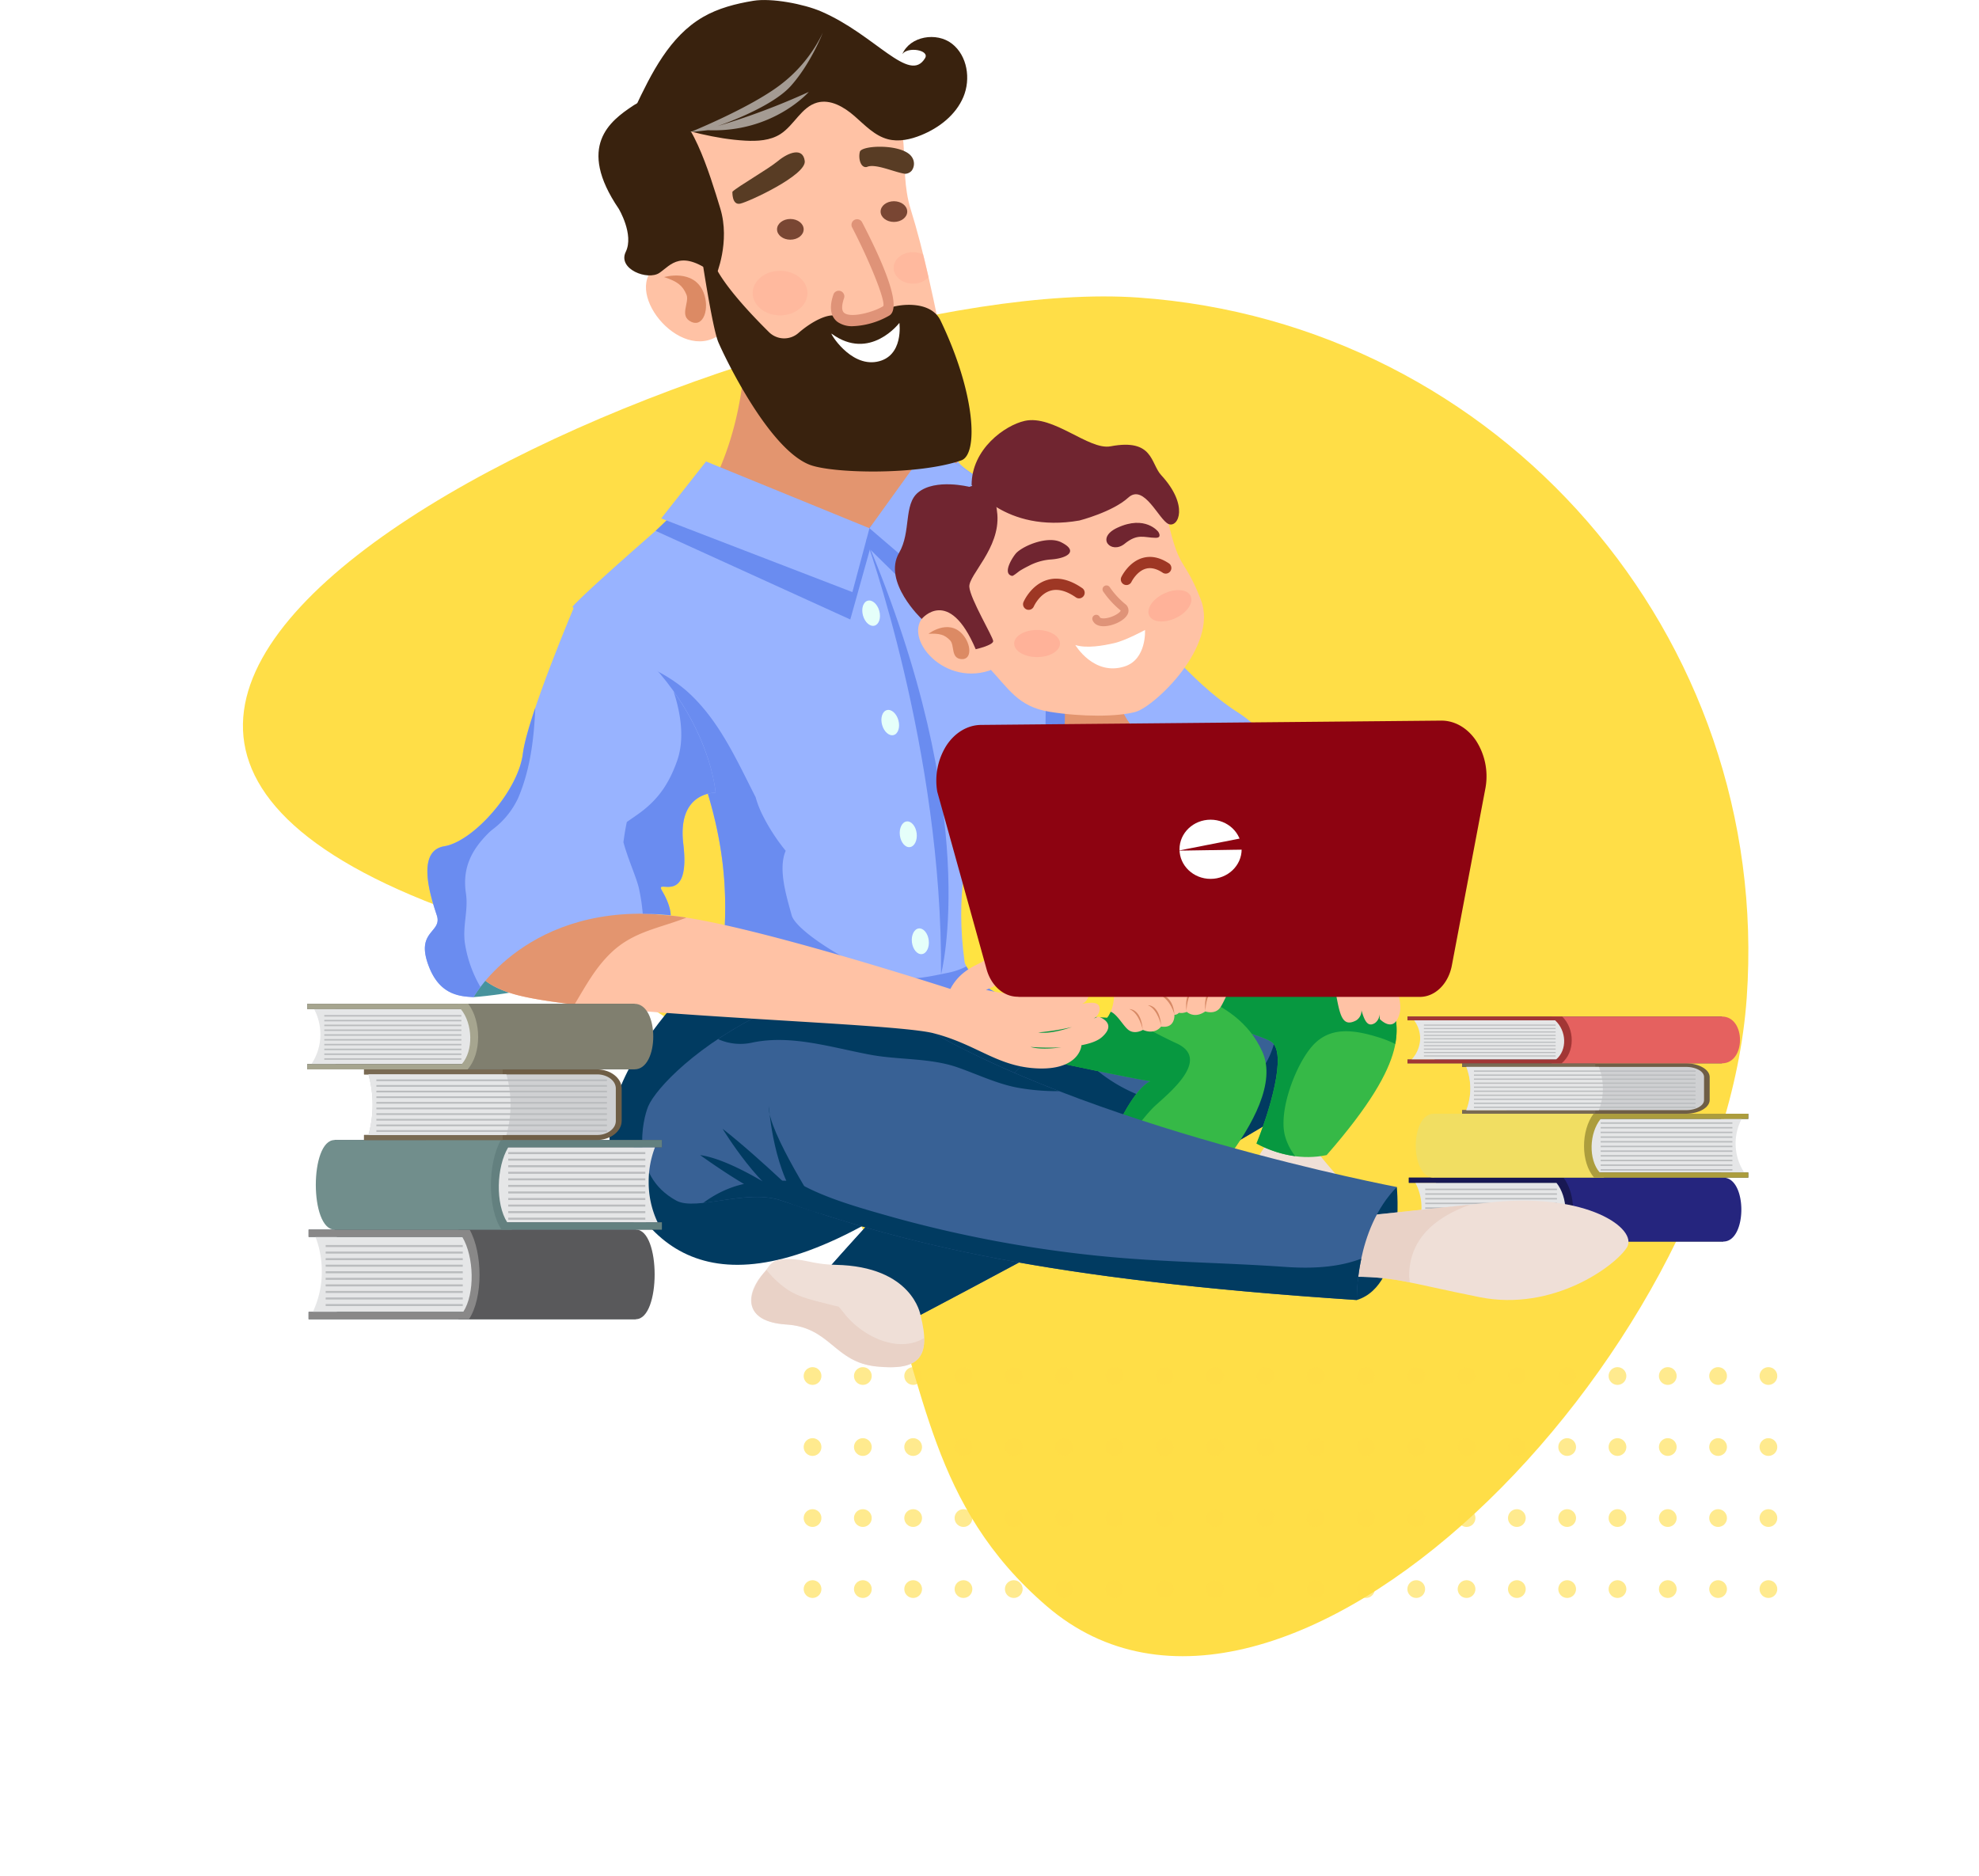 <svg xmlns="http://www.w3.org/2000/svg" xmlns:xlink="http://www.w3.org/1999/xlink" width="668.734" height="633.959" viewBox="0 0 668.734 633.959">
  <defs>
    <filter id="Path_27" x="0" y="17.306" width="668.734" height="616.653" filterUnits="userSpaceOnUse">
      <feOffset dx="15" dy="23" input="SourceAlpha"/>
      <feGaussianBlur stdDeviation="21" result="blur"/>
      <feFlood flood-opacity="0.102"/>
      <feComposite operator="in" in2="blur"/>
      <feComposite in="SourceGraphic"/>
    </filter>
  </defs>
  <g id="Group_4401" data-name="Group 4401" transform="translate(-1057.554 -4410)">
    <g transform="matrix(1, 0, 0, 1, 1057.55, 4410)" filter="url(#Path_27)">
      <path id="Path_27-2" data-name="Path 27" d="M221.095,0C343.2,0,504.526,137.418,442.19,221.095S284.081,235.31,221.095,442.19,0,343.2,0,221.095,98.988,0,221.095,0Z" transform="matrix(-0.07, 1, -1, -0.07, 590.73, 93.03)" fill="#ffd100" opacity="0.72"/>
    </g>
    <g id="Group_4364" data-name="Group 4364" transform="translate(21.125 1725)">
      <g id="Group_4363" data-name="Group 4363" transform="translate(1512.039 3028.524)">
        <path id="Path_4193" data-name="Path 4193" d="M434.1,493.751H540.371v21.6H434.1V513.6h9.172V495.5H434.1Z" transform="translate(-433.649 -439.311)" fill="#49535a" fill-rule="evenodd"/>
        <path id="Path_4194" data-name="Path 4194" d="M436.463,495.666h101.68v18.1H435.6a17.9,17.9,0,0,0,.858-18.1Z" transform="translate(-433.779 -439.476)" fill="#e5e6e7" fill-rule="evenodd"/>
        <path id="Path_4195" data-name="Path 4195" d="M487.295,493.751H544.95c8.127,0,8.127,21.6,0,21.6H487.295c4.047-2.2,5.5-7.9,4.61-13.4A12.687,12.687,0,0,0,487.295,493.751Z" transform="translate(-438.228 -439.311)" fill="#25257e" fill-rule="evenodd"/>
        <path id="Path_4196" data-name="Path 4196" d="M484.315,513.6H434.1v1.75h52.079c4.6-5.2,4.474-15.954.2-21.6H434.1v1.75h49.889C487.853,500.293,488.166,509.153,484.315,513.6Z" transform="translate(-433.649 -439.311)" fill="#181853" fill-rule="evenodd"/>
        <path id="Path_4197" data-name="Path 4197" d="M549.608,470.121H443.337v21.6H549.608v-1.75h-9.172v-18.1h9.172Z" transform="translate(-434.444 -437.277)" fill="#49535a" fill-rule="evenodd"/>
        <path id="Path_4198" data-name="Path 4198" d="M547.6,472.036H445.916v18.1H548.455a17.9,17.9,0,0,1-.858-18.1Z" transform="translate(-434.666 -437.442)" fill="#e5e6e7" fill-rule="evenodd"/>
        <path id="Path_4199" data-name="Path 4199" d="M500.418,470.121H442.763c-8.127,0-8.127,21.6,0,21.6h57.655C493.673,488.048,494.124,474.649,500.418,470.121Z" transform="translate(-433.87 -437.277)" fill="#f1de62" fill-rule="evenodd"/>
        <path id="Path_4200" data-name="Path 4200" d="M504.175,489.967H554.39v1.75H502.311c-4.6-5.2-4.474-15.954-.2-21.6H554.39v1.75H504.5C500.637,476.663,500.323,485.523,504.175,489.967Z" transform="translate(-439.226 -437.277)" fill="#ac9d3d" fill-rule="evenodd"/>
        <path id="Path_4201" data-name="Path 4201" d="M453.8,451.478h75.576c4.445,0,8.082,2.09,8.082,4.644v7.751c0,2.554-3.636,4.644-8.082,4.644H453.8V467.3h15.039V452.7H453.8Z" transform="translate(-435.345 -435.672)" fill="#6f5e46" fill-rule="evenodd"/>
        <path id="Path_4202" data-name="Path 4202" d="M453.8,451.478h45.008v17.038H453.8V467.3h15.039V452.7H453.8Z" transform="translate(-435.345 -435.672)" fill="#796a53" fill-rule="evenodd"/>
        <path id="Path_4203" data-name="Path 4203" d="M455.361,467.412h74.384c2.9,0,5.947-1.353,5.947-3.424v-7.751c0-2.072-3.048-3.424-5.947-3.424H455.361a20.375,20.375,0,0,1,0,14.6Z" transform="translate(-435.479 -435.787)" fill="#cfd0d2" fill-rule="evenodd"/>
        <path id="Path_4204" data-name="Path 4204" d="M500.15,467.412a20.375,20.375,0,0,0,0-14.6H455.361a20.375,20.375,0,0,1,0,14.6Z" transform="translate(-435.479 -435.787)" fill="#e5e6e7" fill-rule="evenodd"/>
        <g id="Group_4294" data-name="Group 4294" transform="translate(65.275 35.751)">
          <rect id="Rectangle_2193" data-name="Rectangle 2193" width="44.517" height="0.487" fill="#babcbe"/>
          <rect id="Rectangle_2194" data-name="Rectangle 2194" width="44.517" height="0.487" transform="translate(0 1.581)" fill="#babcbe"/>
          <rect id="Rectangle_2195" data-name="Rectangle 2195" width="44.517" height="0.487" transform="translate(0 3.163)" fill="#babcbe"/>
          <rect id="Rectangle_2196" data-name="Rectangle 2196" width="44.517" height="0.487" transform="translate(0 4.744)" fill="#babcbe"/>
          <rect id="Rectangle_2197" data-name="Rectangle 2197" width="44.517" height="0.487" transform="translate(0 6.325)" fill="#babcbe"/>
          <rect id="Rectangle_2198" data-name="Rectangle 2198" width="44.517" height="0.487" transform="translate(0 7.906)" fill="#babcbe"/>
          <rect id="Rectangle_2199" data-name="Rectangle 2199" width="44.517" height="0.487" transform="translate(0 9.487)" fill="#babcbe"/>
          <rect id="Rectangle_2200" data-name="Rectangle 2200" width="44.517" height="0.487" transform="translate(0 11.069)" fill="#babcbe"/>
          <rect id="Rectangle_2201" data-name="Rectangle 2201" width="44.517" height="0.487" transform="translate(0 12.65)" fill="#babcbe"/>
          <rect id="Rectangle_2202" data-name="Rectangle 2202" width="44.517" height="0.487" transform="translate(0 14.231)" fill="#babcbe"/>
        </g>
        <rect id="Rectangle_2203" data-name="Rectangle 2203" width="44.517" height="0.487" transform="translate(65.275 51.563)" fill="#babcbe"/>
        <g id="Group_4295" data-name="Group 4295" transform="translate(5.996 58.153)">
          <rect id="Rectangle_2204" data-name="Rectangle 2204" width="44.517" height="0.487" fill="#babcbe"/>
          <rect id="Rectangle_2205" data-name="Rectangle 2205" width="44.517" height="0.487" transform="translate(0 1.581)" fill="#babcbe"/>
          <rect id="Rectangle_2206" data-name="Rectangle 2206" width="44.517" height="0.487" transform="translate(0 3.163)" fill="#babcbe"/>
          <rect id="Rectangle_2207" data-name="Rectangle 2207" width="44.517" height="0.487" transform="translate(0 4.744)" fill="#babcbe"/>
          <rect id="Rectangle_2208" data-name="Rectangle 2208" width="44.517" height="0.487" transform="translate(0 6.325)" fill="#babcbe"/>
          <rect id="Rectangle_2209" data-name="Rectangle 2209" width="44.517" height="0.487" transform="translate(0 7.906)" fill="#babcbe"/>
          <rect id="Rectangle_2210" data-name="Rectangle 2210" width="44.517" height="0.487" transform="translate(0 9.487)" fill="#babcbe"/>
          <rect id="Rectangle_2211" data-name="Rectangle 2211" width="44.517" height="0.487" transform="translate(0 11.069)" fill="#babcbe"/>
          <rect id="Rectangle_2212" data-name="Rectangle 2212" width="44.517" height="0.487" transform="translate(0 12.65)" fill="#babcbe"/>
          <rect id="Rectangle_2213" data-name="Rectangle 2213" width="44.517" height="0.487" transform="translate(0 14.231)" fill="#babcbe"/>
        </g>
        <g id="Group_4296" data-name="Group 4296" transform="translate(22.462 18.229)">
          <rect id="Rectangle_2214" data-name="Rectangle 2214" width="74.873" height="0.418" fill="#babcbe"/>
          <rect id="Rectangle_2215" data-name="Rectangle 2215" width="74.873" height="0.418" transform="translate(0 1.359)" fill="#babcbe"/>
          <rect id="Rectangle_2216" data-name="Rectangle 2216" width="74.873" height="0.419" transform="translate(0 2.718)" fill="#babcbe"/>
          <rect id="Rectangle_2217" data-name="Rectangle 2217" width="74.873" height="0.419" transform="translate(0 4.077)" fill="#babcbe"/>
          <rect id="Rectangle_2218" data-name="Rectangle 2218" width="74.873" height="0.419" transform="translate(0 5.436)" fill="#babcbe"/>
          <rect id="Rectangle_2219" data-name="Rectangle 2219" width="74.873" height="0.419" transform="translate(0 6.795)" fill="#babcbe"/>
          <rect id="Rectangle_2220" data-name="Rectangle 2220" width="74.873" height="0.419" transform="translate(0 8.154)" fill="#babcbe"/>
          <rect id="Rectangle_2221" data-name="Rectangle 2221" width="74.873" height="0.419" transform="translate(0 9.513)" fill="#babcbe"/>
          <rect id="Rectangle_2222" data-name="Rectangle 2222" width="74.873" height="0.419" transform="translate(0 10.872)" fill="#babcbe"/>
          <rect id="Rectangle_2223" data-name="Rectangle 2223" width="74.873" height="0.419" transform="translate(0 12.231)" fill="#babcbe"/>
        </g>
        <path id="Path_4205" data-name="Path 4205" d="M433.607,434.183H539.879V449.99H433.607v-1.281h9.172V435.464h-9.172Z" transform="translate(-433.607 -434.183)" fill="#49535a" fill-rule="evenodd"/>
        <path id="Path_4206" data-name="Path 4206" d="M435.97,435.585h101.68v13.244H435.112a10.731,10.731,0,0,0,2.907-7.156A10.382,10.382,0,0,0,435.97,435.585Z" transform="translate(-433.736 -434.304)" fill="#e5e6e7" fill-rule="evenodd"/>
        <path id="Path_4207" data-name="Path 4207" d="M486.8,434.183h57.656c8.127,0,8.127,15.806,0,15.806H486.8C493.547,447.3,493.1,437.5,486.8,434.183Z" transform="translate(-438.186 -434.183)" fill="#e5615f" fill-rule="evenodd"/>
        <path id="Path_4208" data-name="Path 4208" d="M483.822,448.708H433.607v1.281h52.079c4.6-3.8,4.474-11.676.2-15.806h-52.28v1.281H483.5C487.36,438.971,487.673,445.456,483.822,448.708Z" transform="translate(-433.607 -434.183)" fill="#a23635" fill-rule="evenodd"/>
        <g id="Group_4297" data-name="Group 4297" transform="translate(5.546 2.718)">
          <rect id="Rectangle_2224" data-name="Rectangle 2224" width="44.517" height="0.357" fill="#babcbe"/>
          <rect id="Rectangle_2225" data-name="Rectangle 2225" width="44.517" height="0.356" transform="translate(0 1.157)" fill="#babcbe"/>
          <rect id="Rectangle_2226" data-name="Rectangle 2226" width="44.517" height="0.356" transform="translate(0 2.314)" fill="#babcbe"/>
          <rect id="Rectangle_2227" data-name="Rectangle 2227" width="44.517" height="0.356" transform="translate(0 3.472)" fill="#babcbe"/>
          <rect id="Rectangle_2228" data-name="Rectangle 2228" width="44.517" height="0.356" transform="translate(0 4.629)" fill="#babcbe"/>
          <rect id="Rectangle_2229" data-name="Rectangle 2229" width="44.517" height="0.356" transform="translate(0 5.786)" fill="#babcbe"/>
          <rect id="Rectangle_2230" data-name="Rectangle 2230" width="44.517" height="0.356" transform="translate(0 6.944)" fill="#babcbe"/>
          <rect id="Rectangle_2231" data-name="Rectangle 2231" width="44.517" height="0.356" transform="translate(0 8.101)" fill="#babcbe"/>
          <rect id="Rectangle_2232" data-name="Rectangle 2232" width="44.517" height="0.356" transform="translate(0 9.258)" fill="#babcbe"/>
          <rect id="Rectangle_2233" data-name="Rectangle 2233" width="44.517" height="0.357" transform="translate(0 10.416)" fill="#babcbe"/>
        </g>
      </g>
      <path id="Path_4448" data-name="Path 4448" d="M157.426,183.884s3.241,32.982-13.513,38.186C143.912,222.07,130.321,196.608,157.426,183.884Z" transform="translate(1351.013 2902.246)" fill="#013b61"/>
      <path id="Path_4449" data-name="Path 4449" d="M115.933,161.384s32.323-11.378,38.17-29.4c0,0-13.75-10.747-30.977,3S115.933,161.384,115.933,161.384Z" transform="translate(1308.578 2815.925)" fill="#47939d"/>
      <path id="Path_4450" data-name="Path 4450" d="M122.982,89.011A88.143,88.143,0,0,1,70.723,71.689c-.1,11.882-2.254,36.211-16.655,57.469,0,0,40.463,21.495,55.319,16.121s36.354-27.5,36.354-27.5A149.061,149.061,0,0,1,133.019,88.41,86.786,86.786,0,0,1,122.982,89.011Z" transform="translate(1217.525 2728.978)" fill="#e3956f"/>
      <path id="Path_4451" data-name="Path 4451" d="M83.64,163.908S31.481,206.584,44.76,239.3s42.674,49.788,108.109,2.845,85.35-12.8,85.35-12.8-4.979-41.964-13.516-45.758-26.54-39.117-26.54-39.117S137.695,204.213,83.64,163.908Z" transform="translate(1199.807 2841.375)" fill="#013b61"/>
      <path id="Path_4452" data-name="Path 4452" d="M145.4,191.449s15.727-1.58,48.681-5.137,50.024,9.01,46.231,15.174-24.894,21.81-49.788,16.831-28.606-7.111-45.124-6.875S141.767,189.948,145.4,191.449Z" transform="translate(1345.887 2905.034)" fill="#efdfd7"/>
      <path id="Path_4453" data-name="Path 4453" d="M166.739,209.031c.695-12.4,10.083-19.009,20.678-22.815-28.4,3.051-42.015,4.42-42.015,4.42-3.636-1.5-16.515,20.23,0,19.993a90.311,90.311,0,0,1,21.528,1.888A16.792,16.792,0,0,1,166.739,209.031Z" transform="translate(1345.887 2905.847)" fill="#e3c7b9" opacity="0.55"/>
      <path id="Path_4454" data-name="Path 4454" d="M72.083,265.915S182.721,139.963,209.908,148.181s56.584,39.2,24.973,60.377-132.766,74.287-132.766,74.287S93.578,272.414,72.083,265.915Z" transform="translate(1245.346 2846.513)" fill="#386195"/>
      <path id="Path_4455" data-name="Path 4455" d="M198.254,149.49c-3.135,6.3,1.03,12.7,2.407,21.011,1.656,9.987.718,21.156-6.514,28.932-14.7,15.813-38.761,10.559-53.838-1.834a31.951,31.951,0,0,1-10.226-15.889C114.934,195.436,99.33,211.068,86,224.958c4.506,2.814,8.821,6.028,13.027,9.254,1.4,1.074,2.834,2.114,4.244,3.178a94.341,94.341,0,0,1,18.169,7.664c3.8,2.094,7.893,4.389,11.915,6.949,29.67-16.136,63.9-35.252,80.032-46.06C241.177,187.322,221.812,161.135,198.254,149.49Z" transform="translate(1266.839 2849.13)" fill="#013b61"/>
      <path id="Path_4456" data-name="Path 4456" d="M128.583,170.735c-30.14,29.759-56.5,59.754-56.5,59.754,21.495,6.5,30.031,16.93,30.031,16.93s35.583-18.681,71.135-38.3A91.154,91.154,0,0,1,128.583,170.735Z" transform="translate(1245.346 2881.939)" fill="#013b61"/>
      <path id="Path_4457" data-name="Path 4457" d="M118.547,212.327s-2.666-16.436-28.688-16.93c-6.048-.114-9.4-1.369-12.327-1.7-9.658-1.086-9.567,1.7-11.617,4.086-6.338,7.381-7.587,16.833,7.348,17.78s16.124,12.694,30.346,14.169S122.34,226.947,118.547,212.327Z" transform="translate(1228.914 2917.031)" fill="#efdfd7"/>
      <g id="Group_4343" data-name="Group 4343" transform="translate(1375.424 2998.62)">
        <path id="Path_4458" data-name="Path 4458" d="M110.143,185.81s-8.315,8.1,0,12.91,33.443,11.333,29.466,4-7.956-14.643-8.137-16.05S110.143,185.81,110.143,185.81Z" transform="translate(-77.007 -93.558)" fill="#efdfd7"/>
        <g id="Group_4342" data-name="Group 4342" transform="translate(17.196)">
          <path id="Path_4459" data-name="Path 4459" d="M134.33,177.454s-12.157,14.271-2.969,17.07,35.753,7.269,30.219,1.028-11.06-12.462-11.556-13.79S134.33,177.454,134.33,177.454Z" transform="translate(-61.032 -106.304)" fill="#efdfd7"/>
          <path id="Path_4460" data-name="Path 4460" d="M170.037,222.3c7.343,3.946,15.694,5.61,23.708,3.911,29.428-33.677,23.881-43.234,21.914-52.948-1.992-9.849-63.011-23.774-63.011-23.774-3.674,3.211-51.014,11.358-51.014,11.358,17.314,13.653,65.39,22.07,73.31,27C180.751,191.467,174.055,212.447,170.037,222.3Z" transform="translate(-101.635 -149.49)" fill="#36b947"/>
          <path id="Path_4461" data-name="Path 4461" d="M183.12,226.566a19.657,19.657,0,0,1-3.272-6.218c-2.867-8.727,3.761-25.65,9.63-31.629s13.683-4.911,22.543-2.066a34.814,34.814,0,0,1,4.9,2.015c1.231-6.6-.364-11-1.257-15.4-1.992-9.849-63.011-23.774-63.011-23.774-3.674,3.211-51.014,11.358-51.014,11.358,17.314,13.653,65.39,22.07,73.31,27,5.806,3.616-.891,24.6-4.908,34.45A38.132,38.132,0,0,0,183.12,226.566Z" transform="translate(-101.635 -149.49)" fill="#079840"/>
        </g>
        <path id="Path_4462" data-name="Path 4462" d="M109.816,153.272s-32.074,28.38-2.229,34.695,37.018,7.46,37.018,7.46-10.618,3.445-21.235,45.34c0,0,20.948,2.295,27.835,2.295,0,0,40.463-37.018,31.28-57.535s-34.886-21.665-43.127-25.11S109.816,153.272,109.816,153.272Z" transform="translate(-94.876 -143.649)" fill="#36b947"/>
        <path id="Path_4463" data-name="Path 4463" d="M123.369,240.767s3.791.415,8.663.891c-4.554-11.556,4.646-28.123,13.406-37.2,3.28-3.394,20.556-16.07,8.081-21.82-5.918-2.73-11.5-5.9-17.3-8.8-8.806-4.412-16.625-7.941-22.545-16.045a11,11,0,0,1-1.934-4.178c-1.2-.221-1.921-.346-1.921-.346s-32.074,28.38-2.229,34.695,37.018,7.46,37.018,7.46S133.987,198.872,123.369,240.767Z" transform="translate(-94.876 -143.649)" fill="#079840"/>
      </g>
      <path id="Path_4464" data-name="Path 4464" d="M93.277,210.092c-.781-.949-1.514-1.9-2.282-2.786-1.135-.247-2.264-.511-3.379-.807-4.763-1.254-10.088-2.282-14.2-5.165a31.493,31.493,0,0,1-6.826-6.44c-.191.216-.369.422-.6.672-6.638,7.111-7.587,16.833,7.348,17.78s16.124,12.694,30.346,14.169c11.241,1.168,16.388-1.275,16.192-9.554C110.861,223.224,99.182,217.285,93.277,210.092Z" transform="translate(1228.837 2919.251)" fill="#e3c7b9" opacity="0.55"/>
      <path id="Path_4465" data-name="Path 4465" d="M288.419,261.021s-.712-23.724,13.513-38.186c0,0-105.659-19.993-164.456-56.663,0,0-23.075-14.541-47.416-3.16S51.5,189.546,48.966,195.563c-1.778,4.226-6.455,23.164,9.483,31.865,6.737,3.679,23.779-4.094,35.562,0C136.074,242.041,183,254.08,288.419,261.021Z" transform="translate(1206.506 2863.294)" fill="#386195"/>
      <path id="Path_4466" data-name="Path 4466" d="M277.441,209.393c-7.651,2.908-16.307,3.453-25.879,2.781-20.759-1.463-41.709-1.583-62.415-3.677a417.685,417.685,0,0,1-69.318-12.915c-10.931-3.091-24.66-6.793-33.725-12.472-11.689-.272-20.222-.033-30.008,6.692-.361.247-.712.5-1.069.756,7.989-.852,18.454-3.57,26.484-.781,42.063,14.612,88.986,26.652,194.408,33.593A67.559,67.559,0,0,1,277.441,209.393Z" transform="translate(1219.006 2900.946)" fill="#013b61"/>
      <path id="Path_4467" data-name="Path 4467" d="M121.917,166.174S98.842,151.633,74.5,163.011a133.138,133.138,0,0,0-17.492,9.847l.064.028a18.371,18.371,0,0,0,11.6,1.12c13.116-2.717,26.443,1.628,39.755,4.122,9.574,1.8,20.192,1.038,29.466,4.262,6.587,2.29,13.167,5.486,20.044,6.819a75.094,75.094,0,0,0,14.342,1.234C154.156,183.425,136.58,175.318,121.917,166.174Z" transform="translate(1222.065 2863.293)" fill="#013b61"/>
      <path id="Path_4468" data-name="Path 4468" d="M63.771,173.165s1.494,23.512,11.691,34.4l6.05,1.982S63.059,181.215,63.771,173.165Z" transform="translate(1232.479 2885.692)" fill="#013b61"/>
      <path id="Path_4469" data-name="Path 4469" d="M57.609,176.15S71.076,198.37,82.116,202l6.681,2.216S70.649,186.345,57.609,176.15Z" transform="translate(1222.994 2890.302)" fill="#013b61"/>
      <path id="Path_4470" data-name="Path 4470" d="M54.627,179.644s17.617,12.747,24.161,14.2a57.348,57.348,0,0,1,9.269,2.636S67.311,181.423,54.627,179.644Z" transform="translate(1218.388 2895.698)" fill="#013b61"/>
      <path id="Path_4471" data-name="Path 4471" d="M214.862,213.231c-6.4-11.47-15.846-14.019-25.347-24.731-9.335-10.529-45.574-57.685-59.81-71.42-13.9-13.406-20.2,2.822-20.2,2.822a33.1,33.1,0,0,0-5.765,11.679c.371,1.224.695,2.486,1.048,3.722a89.667,89.667,0,0,1,9.964,19.851c3.458-1.331,6.572.433,11.651,9.4,10.073,17.79,52.525,34.781,52.525,34.781-4.768,6.223-2.941,12.462-3.8,13.877s-5.58.857-5.4,4.109c.183,3.272,4.4,5.615,9.964,3.926s4.486-11.9,4.486-11.9c1.812,2.292,6.949,8.2,8.786,17.177,1.862,9.1,2.089,15.289,7.5,12.424a3.823,3.823,0,0,0,1.786-3.43c1.064,3.715,2.168,5.819,4.588,4.3a4,4,0,0,0,1.555-2.987c.046,1.023.056,1.656.056,1.656s4.86,5.17,6.707-1.934c.509-1.949.117-4.562-.69-7.307C216.137,228.283,220.658,223.609,214.862,213.231Zm-10.582,5.18c1.789,2.478,2.806,6.72,3.392,10.676A79.729,79.729,0,0,0,204.28,218.411Zm3.1-4.4c1.982,2.117,3.575,5.725,4.7,8.928A87.757,87.757,0,0,0,207.379,214.015Z" transform="translate(1294.233 2790.884)" fill="#ffc2a5"/>
      <path id="Path_4472" data-name="Path 4472" d="M145.75,177.977c5.183-9.4,15.118-12.908,25.026-12.416-14.241-17.711-32.059-39.786-41.071-48.48-13.9-13.406-20.2,2.822-20.2,2.822a33.1,33.1,0,0,0-5.765,11.679c.371,1.224.695,2.486,1.048,3.722a89.667,89.667,0,0,1,9.964,19.851c3.458-1.331,6.572.433,11.651,9.4,3.315,5.855,10.142,11.618,17.8,16.721A29.716,29.716,0,0,1,145.75,177.977Z" transform="translate(1294.233 2790.884)" fill="#e3956f"/>
      <path id="Path_4473" data-name="Path 4473" d="M200.6,158.449c-6.134-29.082,10.3-45.2,10.3-45.2S171.59,93.164,167.931,87.518c0,0-1.163,1.443-3.188,3.516a15.94,15.94,0,0,1-3.257,6.073,31.648,31.648,0,0,1-14.862,9.9,14.781,14.781,0,0,1-24.263.723c-.046-.01-.092-.015-.135-.023a42.76,42.76,0,0,1-11.493-3.776c-14.559-3.2-27.922-7.758-27.922-7.758s-40.086,34.456-45.144,40.463c0,0,38.13,38.916,45.144,61.184s7.33,39.509,5.592,56.492c0,0,52.948,22.993,73.811,19.2s55-20.23,55-20.23S206.732,187.534,200.6,158.449Z" transform="translate(1192.198 2753.424)" fill="#98b3ff"/>
      <path id="Path_4474" data-name="Path 4474" d="M191.8,119.024c-.277-1.321-.483-2.6-.669-3.865a63.736,63.736,0,0,0-2.305,14.3c-.226,14.1.239,27.9-4.715,40.636,4.249,7.427,5.732,16.693,3.631,24.332A30.553,30.553,0,0,1,173.8,212.559a27.118,27.118,0,0,1-7.05,2.918,23.439,23.439,0,0,1-11.03,5.425c-5.692,1.107-13.06,3.066-18.762.888-.687-.262-1.308-.506-1.88-.73-5.267,1.1-30.4-13.353-32.12-19.6-1.857-6.753-4.623-15.686-2.025-21.8a65.9,65.9,0,0,1-7.849-12.129,34.277,34.277,0,0,1-2.315-6C84.558,149.4,79.026,136.8,69.139,127.194c-7.292-7.086-16.373-10.857-25.777-14.147,11.577,13.317,26.522,32.224,30.657,45.35,7.015,22.268,7.33,39.509,5.592,56.492,0,0,52.948,22.993,73.811,19.2s55-20.23,55-20.23S197.939,148.108,191.8,119.024Z" transform="translate(1200.991 2792.849)" fill="#6a8cf0"/>
      <path id="Path_4475" data-name="Path 4475" d="M113.454,97.631s25.171,42.358,52.05,59.362c0,0,12.485,7.755,10.59,15.805s-3.053,6.073-3.053,6.073-33.9,0-38.17,29.4c0,0-12.248,0-18.836-19.6-2.224-6.61-2.537-6.671-6.773-13.592-5.656-9.236-9.643-33.692-8.2-52.317C102.2,108.086,107.324,97.491,113.454,97.631Z" transform="translate(1289.641 2769.039)" fill="#98b3ff"/>
      <path id="Path_4476" data-name="Path 4476" d="M114.114,147.292c-6.14-12.226-8.658-25.83-12.928-38.786-.916,14.055-1.112,36.031,8.068,49.775,4.506,6.748,4.549,6.982,6.773,13.592,6.587,19.6,18.836,19.6,18.836,19.6a30.683,30.683,0,0,1,9.788-18.93C131.8,168.25,120.436,159.879,114.114,147.292Z" transform="translate(1289.648 2785.836)" fill="#6a8cf0"/>
      <path id="Path_4477" data-name="Path 4477" d="M122.432,108.455,114.5,136.791,48.714,106.839l17.3-16.648Z" transform="translate(1209.256 2757.552)" fill="#6a8cf0"/>
      <path id="Path_4478" data-name="Path 4478" d="M95.6,135.165,75.789,115.717l26.286-29.5,16.507,10.5Z" transform="translate(1251.07 2751.42)" fill="#6a8cf0"/>
      <path id="Path_4479" data-name="Path 4479" d="M119.83,110.085l-5.769,21.575-64.6-24.894L64.608,87.518Z" transform="translate(1210.402 2753.424)" fill="#98b3ff"/>
      <path id="Path_4480" data-name="Path 4480" d="M93.157,126.975,77.115,113.224l19.97-27.739,16.833,10.7Z" transform="translate(1253.117 2750.285)" fill="#98b3ff"/>
      <path id="Path_4481" data-name="Path 4481" d="M76.6,97.63s26.13,71.654,25.5,147.572C102.095,245.2,116.534,191.511,76.6,97.63Z" transform="translate(1252.319 2769.04)" fill="#6a8cf0"/>
      <g id="Group_4345" data-name="Group 4345" transform="translate(1327.807 2887.929)">
        <g id="Group_4344" data-name="Group 4344">
          <path id="Path_4482" data-name="Path 4482" d="M81.91,109.516c.634,2.328-.089,4.552-1.613,4.967s-3.272-1.135-3.906-3.463.089-4.552,1.611-4.967S81.277,107.188,81.91,109.516Z" transform="translate(-76.162 -105.986)" fill="#e5fffa"/>
          <path id="Path_4483" data-name="Path 4483" d="M84.447,124.047c.634,2.328-.087,4.552-1.611,4.967s-3.272-1.137-3.906-3.465.087-4.549,1.611-4.964S83.813,121.719,84.447,124.047Z" transform="translate(-72.241 -83.545)" fill="#e5fffa"/>
          <path id="Path_4484" data-name="Path 4484" d="M86.858,139.326c.3,2.394-.735,4.493-2.3,4.687s-3.076-1.593-3.371-3.987.735-4.493,2.3-4.687S86.562,136.931,86.858,139.326Z" transform="translate(-68.484 -60.676)" fill="#e5fffa"/>
          <path id="Path_4485" data-name="Path 4485" d="M88.462,153.535c.3,2.4-.735,4.493-2.3,4.687s-3.079-1.59-3.374-3.984.735-4.493,2.3-4.687S88.167,151.141,88.462,153.535Z" transform="translate(-66.01 -38.728)" fill="#e5fffa"/>
        </g>
      </g>
      <path id="Path_4486" data-name="Path 4486" d="M71.194,69.9s-6.162-15.172-19.439-7.111,7,33.679,20.624,23.708C76.356,83.582,71.194,69.9,71.194,69.9Z" transform="translate(1207.274 2711.582)" fill="#ffc2a5"/>
      <path id="Path_4487" data-name="Path 4487" d="M50.714,52.867s6.162,79.895,38.17,96.492,58.757,5.338,55.24-12.091c-4.506-22.332-7.824-38.407-12.33-52.869s1.422-29.873-9.956-42.676S56.167,32.713,50.714,52.867Z" transform="translate(1212.345 2671.239)" fill="#ffc2a5"/>
      <path id="Path_4488" data-name="Path 4488" d="M49.844,63.35s10.116-3,13.355,5.295c2.074,5.308-.02,11.8-4.208,9.819s-.473-6.519-1.6-9.185C56.075,66.162,54.347,64.851,49.844,63.35Z" transform="translate(1211.002 2715.283)" fill="#dc8a64"/>
      <path id="Path_4491" data-name="Path 4491" d="M58.913,60.049s-.22,4.627,2.624,4.035,22.452-9.646,21.82-14.426-5.6-2.845-9.034,0S60.931,58.153,58.913,60.049Z" transform="translate(1225.007 2689.739)" fill="#583c24"/>
      <path id="Path_4492" data-name="Path 4492" d="M91.237,54.072a3.031,3.031,0,0,0,2.268-1.095,3.987,3.987,0,0,0,0-4.613c-3.018-4.491-16.953-4.03-17.546-1.72s.316,5.6,2.385,5.116C81.143,50.468,87.706,53.6,91.237,54.072Z" transform="translate(1251.031 2689.656)" fill="#583c24"/>
      <path id="Path_4493" data-name="Path 4493" d="M63.312,42.748s-3-6.323-10.59-1.265S33.6,55.078,47.98,76.257c0,0,5.216,8.691,2.371,14.541s7.429,9.8,11.381,7.114S69,89.579,80.856,98.8c0,0,4.9-11.325,1.422-22.7S71.846,41.483,63.312,42.748Z" transform="translate(1197.533 2679.301)" fill="#39220e"/>
      <path id="Path_4494" data-name="Path 4494" d="M87.58,88.364a7.3,7.3,0,0,1-9.948-.242C71.238,81.8,61.053,70.981,58.605,63.958c-3.633-10.432-3.791-1.669-3.791-1.669s3.633,24.4,5.689,29.235,16.833,35.814,30.738,41.346c7.506,2.987,36.527,3.669,51.319-1.432,5.86-2.02,4.872-22.591-6.982-47.249-3.277-6.816-13.7-5.712-17.757-4.122s-10.671,4.61-17.4,2.542C97.587,81.735,92.267,84.3,87.58,88.364Z" transform="translate(1218.677 2709.144)" fill="#39220e"/>
      <path id="Path_4495" data-name="Path 4495" d="M72.112,72.761c-.687-.5,6.165,11.221,15.332,9.483s7.585-13.131,7.585-13.131S85.073,82.243,72.112,72.761Z" transform="translate(1245.318 2724.998)" fill="#fff"/>
      <path id="Path_4496" data-name="Path 4496" d="M80.128,69.732c0,4.165-4.147,7.541-9.264,7.541S61.6,73.9,61.6,69.732s4.147-7.541,9.261-7.541S80.128,65.567,80.128,69.732Z" transform="translate(1229.162 2714.31)" fill="#ffb299" opacity="0.55"/>
      <path id="Path_4497" data-name="Path 4497" d="M90.3,60.524a7.627,7.627,0,0,0-3.432-.809c-3.616,0-6.547,2.387-6.547,5.33s2.931,5.33,6.547,5.33A7.081,7.081,0,0,0,92.127,68.2C91.524,65.544,90.916,63,90.3,60.524Z" transform="translate(1258.073 2710.486)" fill="#ffb299" opacity="0.55"/>
      <g id="Group_4350" data-name="Group 4350" transform="translate(1317.217 2759.192)">
        <path id="Path_4498" data-name="Path 4498" d="M79.425,91.424a8.5,8.5,0,0,1-5.234-1.463c-1.621-1.249-3.18-3.842-1.4-9.1a1.9,1.9,0,1,1,3.593,1.211c-.583,1.735-1.036,3.987.127,4.883C78.9,88.8,86.824,86.518,89.7,84.625c.715-2.061-4.766-15.431-10.48-26.466a1.9,1.9,0,1,1,3.366-1.745c9.6,18.52,12.694,29.079,9.2,31.379A26.758,26.758,0,0,1,79.425,91.424Z" transform="translate(-71.999 -55.388)" fill="#df9378"/>
      </g>
      <path id="Path_4499" data-name="Path 4499" d="M104.482,120.681s3.081,15.884-2.847,22.286c0,0,5.692,5.928,16.833,1.422s13.752-7.824,13.752-7.824-10.432-6.162-9.246-20.388C122.974,116.178,117.283,123.289,104.482,120.681Z" transform="translate(1290.985 2797.684)" fill="#e3956f"/>
      <path id="Path_4500" data-name="Path 4500" d="M105.385,117.429S95.9,102.1,86.575,108.735s4.615,24.617,21.021,19.284C111.611,126.713,105.385,117.429,105.385,117.429Z" transform="translate(1263.097 2783.615)" fill="#ffc2a5"/>
      <path id="Path_4501" data-name="Path 4501" d="M84.957,111.776s6.628-5.132,11.414.081c3.061,3.333,3.376,8.74-.293,8.48s-2.226-4.692-3.827-6.343C90.382,112.066,88.725,111.593,84.957,111.776Z" transform="translate(1265.228 2787.401)" fill="#dc8a64"/>
      <path id="Path_4502" data-name="Path 4502" d="M86.832,119.377s9.641,27.227,16.755,34.715,10.114,13.49,20.864,15.228,22.917,1.74,29.082,0,28.133-22.126,21.968-37.931-7.269-8.063-12.17-31.453-.315-.791-.315-.791-4.267-8.06-22.919-4.74S103.9,93.928,94.1,103.729,85.409,112.421,86.832,119.377Z" transform="translate(1266.695 2756.221)" fill="#ffc2a5"/>
      <path id="Path_4503" data-name="Path 4503" d="M105.637,91.415s-11.432-2.893-17.3,1.9c-4.969,4.053-2.305,13.294-6.424,20.39-5.692,9.8,7.631,22.352,7.631,22.352s9.167-11.223,18.253,10.238c0,0,5.933-1.356,5.908-2.748s-7.809-14.314-8.066-18.345,10.414-13.04,9.465-24.538S108.128,90.42,105.637,91.415Z" transform="translate(1258.339 2758.104)" fill="#702530"/>
      <path id="Path_4504" data-name="Path 4504" d="M90.681,103.959s11.063,16.421,36.43,11.994c0,0,11.144-2.845,16.518-7.745s10.383,7.669,13.648,8.951,6.938-6.295-2.544-16.554c-3.626-3.921-2.57-12.47-17.1-9.724-7.346,1.389-19.332-10.768-29.018-8.592C101.96,83.782,90.681,91.771,90.681,103.959Z" transform="translate(1274.068 2744.944)" fill="#702530"/>
      <g id="Group_4352" data-name="Group 4352" transform="translate(1415.167 2873.202)">
        <g id="Group_4351" data-name="Group 4351">
          <path id="Path_4505" data-name="Path 4505" d="M112.391,109.7a1.9,1.9,0,0,1-1.71-2.712c.1-.209,2.506-5.17,7.3-6.478,2.842-.776,5.827-.125,8.867,1.929a1.9,1.9,0,0,1-2.122,3.142c-2.084-1.407-4.018-1.885-5.748-1.41-3.084.84-4.857,4.409-4.875,4.448A1.9,1.9,0,0,1,112.391,109.7Z" transform="translate(-110.496 -100.197)" fill="#9e3724"/>
        </g>
      </g>
      <g id="Group_4354" data-name="Group 4354" transform="translate(1382.133 2880.551)">
        <g id="Group_4353" data-name="Group 4353">
          <path id="Path_4506" data-name="Path 4506" d="M99.411,113.62a1.849,1.849,0,0,1-.748-.153,1.894,1.894,0,0,1-.995-2.488c.1-.242,2.59-5.911,8.134-7.491,3.646-1.038,7.636-.066,11.846,2.89a1.9,1.9,0,0,1-2.178,3.1c-3.229-2.262-6.134-3.058-8.63-2.343-3.768,1.069-5.669,5.29-5.687,5.33A1.89,1.89,0,0,1,99.411,113.62Z" transform="translate(-97.513 -103.086)" fill="#9e3724"/>
        </g>
      </g>
      <g id="Group_4355" data-name="Group 4355" transform="translate(1405.541 2882.804)">
        <path id="Path_4507" data-name="Path 4507" d="M110.5,117.789c-2.509,0-3.392-1.275-3.7-2.046a1.328,1.328,0,1,1,2.471-.974c.107.277.888.476,2.1.3,2.555-.377,4.865-1.967,4.916-2.588a31.145,31.145,0,0,1-5.928-6.46,1.329,1.329,0,0,1,2.231-1.443,27.934,27.934,0,0,0,5.216,5.7,2.724,2.724,0,0,1,.985,3.1c-.822,2.4-5.035,4.338-8.116,4.412Z" transform="translate(-106.713 -103.971)" fill="#df9378"/>
      </g>
      <path id="Path_4508" data-name="Path 4508" d="M126.1,98.677s-4.356-5.753-13.829-1.343c-7.468,3.478-2.02,9.053,2.465,5.417s6.592-2.051,10.5-2.018C127.563,100.751,126.1,98.677,126.1,98.677Z" transform="translate(1301.711 2766.013)" fill="#702530"/>
      <path id="Path_4509" data-name="Path 4509" d="M96.925,110.069c.4.094,2.224-1.491,2.72-1.789.944-.57,1.911-1.1,2.9-1.585a18.916,18.916,0,0,1,7.1-2.145c5.768-.315,10.035-2.766,3.87-5.847-4.427-2.214-12.406.949-15.093,3.557C97.446,103.209,93.358,109.293,96.925,110.069Z" transform="translate(1281.495 2769.544)" fill="#702530"/>
      <ellipse id="Ellipse_26" data-name="Ellipse 26" cx="7.745" cy="4.584" rx="7.745" ry="4.584" transform="translate(1379.131 2897.882)" fill="#ffb299"/>
      <path id="Path_4510" data-name="Path 4510" d="M128.431,106.593c1.084,2.287-1.17,5.626-5.038,7.457s-7.877,1.458-8.961-.829,1.173-5.626,5.038-7.457S127.35,104.305,128.431,106.593Z" transform="translate(1310.33 2779.806)" fill="#ffb299"/>
      <path id="Path_4511" data-name="Path 4511" d="M104.459,115s6.234,10.549,16.643,7.231c7.511-2.394,6.9-12.33,6.9-12.33s-6.519,3.57-10.429,4.453S108.37,116.182,104.459,115Z" transform="translate(1295.346 2787.984)" fill="#fff"/>
      <path id="Path_4512" data-name="Path 4512" d="M179.817,155.827c-12.439-29.385-38.193-33.12-38.193-33.12-10.3,7.427-23.83,3.867-23.83,3.867-13.785,3.188-21.1,12.961-24.927,23.477a28.626,28.626,0,0,1,7.33,7.595,21.121,21.121,0,0,1,2.865,4.386c1.893,3.916,5.786,16.335,6.91,17.64-1.761,10.233-.1,21.22,1.768,22.744,3.872,3.163,56.856-2.931,56.9-9.4.025-3.87-2.651-21.54-6.1-31.919C167.22,159.257,174.418,160.887,179.817,155.827Z" transform="translate(1277.444 2807.768)" fill="#ffe341"/>
      <path id="Path_4513" data-name="Path 4513" d="M153.6,142.7a11.752,11.752,0,0,1,1.468-.445,47.535,47.535,0,0,1-4.221-7.155c-2.326,4.269-4.486,11.852-6.2,18.327.626.832,1.137,1.544.232.578a28.143,28.143,0,0,1,3.562,4.343,13.35,13.35,0,0,1,.249,13.686c-4.224,8.094-13.79,6.773-21.22,7.122-6.623.31-13.541-1.392-17-7.623a15.439,15.439,0,0,1-.639-12.836c.313-.832.667-1.646,1.033-2.453-.061-.377-.16-.753-.211-1.127-1.684-12.74-8.8-19.52-10.656-20.492a30.891,30.891,0,0,1,1.623,4.626c1.506,5.941-.023,11.467-2.959,16.378a32.152,32.152,0,0,0,2.374,5.651c-1.761,10.233-.1,21.217,1.768,22.744,3.872,3.163,56.856-2.931,56.9-9.4C159.726,170.745,157.05,153.074,153.6,142.7Z" transform="translate(1286.386 2826.165)" fill="#ffca40"/>
      <g id="Group_4356" data-name="Group 4356" transform="translate(1429.735 3009.977)">
        <path id="Path_4514" data-name="Path 4514" d="M143.1,156.557a12.812,12.812,0,0,0-7.882-2.468s-16.241-1.659-18.375,6.638,1.9,7.231,1.9,7.231.631,4.7,5.216,2.964c0,0,2.529,2.45,6.241-.158,0,0,3.241,1.186,5.02-1.265s2.962-7.745,6.2-7.508c.186.015.315-.018.494-.013A16.764,16.764,0,0,1,143.1,156.557Z" transform="translate(-116.222 -153.954)" fill="#ffc2a5"/>
        <path id="Path_4515" data-name="Path 4515" d="M121.2,156.3s-4.911,1.122-3.906,8.027C117.3,164.33,117.29,159.089,121.2,156.3Z" transform="translate(-114.775 -150.326)" fill="#d78965"/>
        <path id="Path_4516" data-name="Path 4516" d="M122.3,157.491s-3.875.5-3,7.7C119.3,165.2,119.273,159.5,122.3,157.491Z" transform="translate(-111.667 -148.491)" fill="#d78965"/>
        <path id="Path_4517" data-name="Path 4517" d="M124.814,157.491s-3.878.5-3,7.7C121.815,165.2,121.787,159.5,124.814,157.491Z" transform="translate(-107.786 -148.491)" fill="#d78965"/>
      </g>
      <path id="Path_4518" data-name="Path 4518" d="M127.858,176.547c0,1.72,3.437,14.192-1.723,19.6,0,0,5.888.257,11.5,9.6,6.452-4.735,16.576-20.876,10-41.669-5.262-16.645-13.928-27.507-28-37.837,0,0-4.074,24.744,2.071,37.524S127.858,174.827,127.858,176.547Z" transform="translate(1316.75 2813.228)" fill="#ffe341"/>
      <path id="Path_4519" data-name="Path 4519" d="M126.132,186.215a9.323,9.323,0,0,1,3.206,1.081c4.252-10.2,6.725-16.34,4.7-25.851-1.455-6.852-9.775-4.715-12.768-20.731-.392-2.091-1.641-6.447-2.946-8.04-.071,7.251.618,15.411,3.384,21.161,6.145,12.78,6.145,11.06,6.145,12.78S131.292,180.808,126.132,186.215Z" transform="translate(1316.754 2823.16)" fill="#ffca40"/>
      <g id="Group_4359" data-name="Group 4359" transform="translate(1404.856 3016.163)">
        <path id="Path_4529" data-name="Path 4529" d="M115.9,157.955S131.46,153,135.249,160.69s-.377,7.465-.377,7.465.343,4.732-4.5,3.969c0,0-1.974,2.916-6.145,1.125,0,0-2.929,1.822-5.17-.211s-4.486-6.974-7.61-6.078a7.529,7.529,0,0,1-5,0S106.77,160.026,115.9,157.955Z" transform="translate(-106.444 -156.385)" fill="#ffc2a5"/>
        <path id="Path_4530" data-name="Path 4530" d="M115.467,158.237s5.038.092,5.47,7.058C120.937,165.3,119.869,160.163,115.467,158.237Z" transform="translate(-92.509 -153.525)" fill="#d78965"/>
        <path id="Path_4531" data-name="Path 4531" d="M114.092,159.739s3.9-.305,4.514,6.928C118.606,166.667,117.466,161.088,114.092,159.739Z" transform="translate(-94.633 -151.208)" fill="#d78965"/>
        <path id="Path_4532" data-name="Path 4532" d="M111.633,160.254s3.9-.308,4.514,6.926C116.147,167.18,115.007,161.6,111.633,160.254Z" transform="translate(-98.43 -150.413)" fill="#d78965"/>
      </g>
      <path id="Path_4533" data-name="Path 4533" d="M105.721,128.721S84.092,147.892,90.48,193.609c0,0,4.722,16.4,48.136,18.64,0,0,3.771-4.1,1.806-13.442,0,0-24.627-10.361-26.347-12.818s1.1-13.131,3.554-20.258S113.586,125.281,105.721,128.721Z" transform="translate(1271.936 2816.671)" fill="#ffe341"/>
      <path id="Path_4534" data-name="Path 4534" d="M102.706,132.488c1.061,11.821-1.85,22.4-5.376,36.644-4.631,18.706,18.637,19.24,32.145,28.637a24.278,24.278,0,0,0-.527-5.163s-24.627-10.361-26.347-12.818,1.1-13.131,3.554-20.258C107.607,155.324,105.935,142,102.706,132.488Z" transform="translate(1283.41 2822.873)" fill="#ffca40"/>
      <g id="Group_4360" data-name="Group 4360" transform="translate(1180 2888.923)">
        <path id="Path_4535" data-name="Path 4535" d="M25.489,176.167s42.279-2.6,63.459-22.517c0,0-7.587-12.485-40.778-2.371S25.489,176.167,25.489,176.167Z" transform="translate(-9.051 -43.136)" fill="#47939d"/>
        <path id="Path_4536" data-name="Path 4536" d="M235.612,189.232s-.575.28-1.516.7a4.051,4.051,0,0,0,1.992-2.753c.28-2.865-2.1-2.923-5.933-2.221a3.863,3.863,0,0,0,2.3-3.152c.158-6.165-5.531-3.636-14.7-1.267s-17.07.318-20.072-.316c0,0,10.114-3.636,9.167-9.483s-5.058-8.694-8.221-7.43-.473,5.376-1.422,6.8-7.745,2.527-11.539,9.8c0,0-71.6-23.215-95.779-24.884-16.719-1.155-17.345-4.839-15.513-11.908-6.577,1.036-10.976,1.514-6.358.084-.611.176-1.237.305-1.847.491-8.356,1.74-16.724,3.015-25.1,4.046A40.929,40.929,0,0,0,30.141,159.2S13.7,173.742,37.094,181.33s128.146,9.73,142.941,13.559,21.6,11.414,35.346,11.887c12.228.422,14.452-5.893,14.574-7.854,2.857-.534,5.394-1.382,6.921-2.735C242.41,191.288,235.612,189.232,235.612,189.232Zm-8.864,3.562c-3.885,1.282-8.256,2.308-11.366,1.812A82.343,82.343,0,0,0,226.747,192.794Zm-14.052,6.712a90.611,90.611,0,0,0,10.417.155C219.646,200.117,215.575,200.338,212.695,199.506Z" transform="translate(-8.092 -49.637)" fill="#ffc2a5"/>
        <path id="Path_4537" data-name="Path 4537" d="M71.224,167.486c7.521-7.076,16.2-8.083,25.227-11.676-2.435-.377-4.661-.654-6.564-.786-16.719-1.155-17.345-4.839-15.513-11.908-6.577,1.036-10.976,1.514-6.358.084-.611.176-1.237.305-1.847.491-8.356,1.74-16.724,3.015-25.1,4.046A40.929,40.929,0,0,0,30.141,159.2S13.7,173.742,37.094,181.33c4.537,1.471,12.149,2.735,21.551,3.85C62.4,178.956,65.713,172.674,71.224,167.486Z" transform="translate(-8.092 -49.637)" fill="#e3956f"/>
        <path id="Path_4538" data-name="Path 4538" d="M68.985,106.376s-16.223,38.124-17.8,50.77S34.428,186.859,24.63,188.439,20.2,206,22.1,211.763s-6.681,5.127-3.183,15.874,10.294,11.531,15.589,11.773c0,0,18.256-32.774,66.621-27.647,0,0,.158-3.091-2.845-8.15s9.755,6.063,7.111-15.963c-2.135-17.782,10.905-17.307,10.905-17.307S113.9,132.972,68.985,106.376Z" transform="translate(-18.069 -106.376)" fill="#98b3ff"/>
        <path id="Path_4539" data-name="Path 4539" d="M31.571,199.638c-.768-5.829,1.224-11.007.374-16.676-1.249-8.351,1.7-14.5,7.559-20.327a16.717,16.717,0,0,1,1.369-1.221,28.089,28.089,0,0,0,8.679-10.6c4.129-9.625,5.379-20.006,5.834-30.586-2.107,6.249-3.755,11.923-4.2,15.518-1.583,12.643-16.755,29.713-26.555,31.293S20.2,184.605,22.1,190.366s-6.684,5.127-3.183,15.874,10.294,11.531,15.589,11.77a36.947,36.947,0,0,1,2.338-3.409A42.188,42.188,0,0,1,31.571,199.638Z" transform="translate(-18.069 -84.979)" fill="#6a8cf0"/>
        <path id="Path_4540" data-name="Path 4540" d="M61.4,118.06c2.577,8,3.717,16.386,1.122,23.624S56.479,154.251,50.255,158.9c-1.532,1.142-3.135,2.2-4.669,3.287-.486,2.27-.845,4.552-1.147,6.834,1.519,5.682,4.542,12.231,5.28,15.777a66.3,66.3,0,0,1,1.254,8.389,93.877,93.877,0,0,1,9.432.532s.158-3.091-2.845-8.15,9.755,6.063,7.111-15.963C62.537,151.823,75.577,152.3,75.577,152.3S74.508,136.453,61.4,118.06Z" transform="translate(22.655 -88.332)" fill="#6a8cf0"/>
      </g>
      <path id="Path_4541" data-name="Path 4541" d="M53.72,67.58c-3.015-.873-6.363-2.013-7.755-4.827C51.517,50.991,57.692,38.529,68.94,32c5.188-3.013,11.111-4.524,17.032-5.5,6.185-1.02,17.09,1.089,22.848,3.567,18.408,7.915,29.883,24.673,35.191,15.813,1.646-2.745-5.875-4-7.684-1.356,2.59-6.068,11.569-7.577,16.775-3.529s6.417,11.915,3.86,17.994-8.188,10.45-14.3,12.925c-3.549,1.438-7.5,2.328-11.205,1.361-4.5-1.175-7.829-4.814-11.335-7.859s-8.094-5.758-12.572-4.521c-5.32,1.471-7.776,7.671-12.427,10.648-3.445,2.2-7.776,2.435-11.862,2.216C73.195,73.211,63.406,70.387,53.72,67.58Z" transform="translate(1205.011 2658.771)" fill="#39220e"/>
      <ellipse id="Ellipse_27" data-name="Ellipse 27" cx="4.5" cy="3.5" rx="4.5" ry="3.5" transform="translate(1299 2759)" fill="#794633"/>
      <path id="Path_4542" data-name="Path 4542" d="M238.1,129.227s6.369-20.842,6.747-33.775A48.091,48.091,0,0,0,240.192,73.2s5.544,9.647,7.176,19.692-5.032,27.859-5.032,27.859a238.1,238.1,0,0,0,10.422-31.291s3.165,18.087-11.4,34.66Z" transform="matrix(0.629, 0.777, -0.777, 0.629, 1220.26, 2463.392)" fill="#efefef" opacity="0.59"/>
      <g id="Group_4361" data-name="Group 4361" transform="translate(1140.238 3024.212)">
        <path id="Path_4225" data-name="Path 4225" d="M90.761,612.536H201.353v30.273H90.761v-2.454h9.545V614.99H90.761Z" transform="translate(-90.292 -536.224)" fill="#49535a" fill-rule="evenodd"/>
        <path id="Path_4226" data-name="Path 4226" d="M93.22,615.221H199.035v25.366H92.328a31.609,31.609,0,0,0,3.025-13.707A32.16,32.16,0,0,0,93.22,615.221Z" transform="translate(-90.427 -536.455)" fill="#e5e6e7" fill-rule="evenodd"/>
        <path id="Path_4227" data-name="Path 4227" d="M146.119,612.536h60c8.457,0,8.457,30.273,0,30.273h-60C153.138,637.666,152.669,618.884,146.119,612.536Z" transform="translate(-95.058 -536.224)" fill="#59595b" fill-rule="evenodd"/>
        <path id="Path_4228" data-name="Path 4228" d="M143.018,640.356H90.761v2.454h54.2c4.787-7.288,4.655-22.364.208-30.273h-54.4v2.454h51.918C146.7,621.706,147.026,634.126,143.018,640.356Z" transform="translate(-90.292 -536.224)" fill="#898888" fill-rule="evenodd"/>
        <path id="Path_4229" data-name="Path 4229" d="M210.966,579.412H100.374v30.273H210.966v-2.454h-9.545V581.865h9.545Z" transform="translate(-91.12 -533.372)" fill="#49535a" fill-rule="evenodd"/>
        <path id="Path_4230" data-name="Path 4230" d="M208.873,582.1H103.058v25.366H209.765a31.593,31.593,0,0,1-3.025-13.707A32.167,32.167,0,0,1,208.873,582.1Z" transform="translate(-91.351 -533.603)" fill="#e5e6e7" fill-rule="evenodd"/>
        <path id="Path_4231" data-name="Path 4231" d="M159.775,579.412h-60c-8.457,0-8.457,30.273,0,30.273h60C152.757,604.542,153.226,585.759,159.775,579.412Z" transform="translate(-90.522 -533.372)" fill="#718e8c" fill-rule="evenodd"/>
        <path id="Path_4232" data-name="Path 4232" d="M163.684,607.231h52.258v2.454h-54.2c-4.786-7.288-4.655-22.364-.207-30.273h54.4v2.453H164.024C160,588.582,159.677,601,163.684,607.231Z" transform="translate(-96.096 -533.372)" fill="#63807f" fill-rule="evenodd"/>
        <path id="Path_4233" data-name="Path 4233" d="M111.263,553.279h78.649c4.625,0,8.41,2.929,8.41,6.509v10.866c0,3.58-3.785,6.509-8.41,6.509H111.263v-1.709h15.65V554.988h-15.65Z" transform="translate(-92.057 -531.122)" fill="#6f5e46" fill-rule="evenodd"/>
        <path id="Path_4234" data-name="Path 4234" d="M111.263,553.279H158.1v23.883H111.263v-1.709h15.65V554.988h-15.65Z" transform="translate(-92.057 -531.123)" fill="#796a53" fill-rule="evenodd"/>
        <path id="Path_4235" data-name="Path 4235" d="M112.887,575.614h77.407c3.017,0,6.189-1.9,6.189-4.8V559.949c0-2.9-3.172-4.8-6.189-4.8H112.887a37.9,37.9,0,0,1,0,20.465Z" transform="translate(-92.197 -531.283)" fill="#cfd0d2" fill-rule="evenodd"/>
        <path id="Path_4236" data-name="Path 4236" d="M159.5,575.614a37.9,37.9,0,0,0,0-20.465h-46.61a37.9,37.9,0,0,1,0,20.465Z" transform="translate(-92.197 -531.283)" fill="#e5e6e7" fill-rule="evenodd"/>
        <g id="Group_4304" data-name="Group 4304" transform="translate(67.929 50.114)">
          <rect id="Rectangle_2275" data-name="Rectangle 2275" width="46.327" height="0.683" fill="#babcbe"/>
          <rect id="Rectangle_2276" data-name="Rectangle 2276" width="46.327" height="0.683" transform="translate(0 2.217)" fill="#babcbe"/>
          <rect id="Rectangle_2277" data-name="Rectangle 2277" width="46.327" height="0.683" transform="translate(0 4.433)" fill="#babcbe"/>
          <rect id="Rectangle_2278" data-name="Rectangle 2278" width="46.327" height="0.683" transform="translate(0 6.65)" fill="#babcbe"/>
          <rect id="Rectangle_2279" data-name="Rectangle 2279" width="46.327" height="0.683" transform="translate(0 8.866)" fill="#babcbe"/>
          <rect id="Rectangle_2280" data-name="Rectangle 2280" width="46.327" height="0.683" transform="translate(0 11.083)" fill="#babcbe"/>
          <rect id="Rectangle_2281" data-name="Rectangle 2281" width="46.327" height="0.683" transform="translate(0 13.299)" fill="#babcbe"/>
          <rect id="Rectangle_2282" data-name="Rectangle 2282" width="46.327" height="0.683" transform="translate(0 15.516)" fill="#babcbe"/>
          <rect id="Rectangle_2283" data-name="Rectangle 2283" width="46.327" height="0.683" transform="translate(0 17.732)" fill="#babcbe"/>
          <rect id="Rectangle_2284" data-name="Rectangle 2284" width="46.327" height="0.683" transform="translate(0 19.949)" fill="#babcbe"/>
        </g>
        <rect id="Rectangle_2285" data-name="Rectangle 2285" width="46.327" height="0.683" transform="translate(67.929 72.28)" fill="#babcbe"/>
        <g id="Group_4305" data-name="Group 4305" transform="translate(6.239 81.517)">
          <rect id="Rectangle_2286" data-name="Rectangle 2286" width="46.327" height="0.683" fill="#babcbe"/>
          <rect id="Rectangle_2287" data-name="Rectangle 2287" width="46.327" height="0.683" transform="translate(0 2.217)" fill="#babcbe"/>
          <rect id="Rectangle_2288" data-name="Rectangle 2288" width="46.327" height="0.683" transform="translate(0 4.433)" fill="#babcbe"/>
          <rect id="Rectangle_2289" data-name="Rectangle 2289" width="46.327" height="0.683" transform="translate(0 6.65)" fill="#babcbe"/>
          <rect id="Rectangle_2290" data-name="Rectangle 2290" width="46.327" height="0.683" transform="translate(0 8.866)" fill="#babcbe"/>
          <rect id="Rectangle_2291" data-name="Rectangle 2291" width="46.327" height="0.683" transform="translate(0 11.083)" fill="#babcbe"/>
          <rect id="Rectangle_2292" data-name="Rectangle 2292" width="46.327" height="0.683" transform="translate(0 13.299)" fill="#babcbe"/>
          <rect id="Rectangle_2293" data-name="Rectangle 2293" width="46.327" height="0.683" transform="translate(0 15.516)" fill="#babcbe"/>
          <rect id="Rectangle_2294" data-name="Rectangle 2294" width="46.327" height="0.683" transform="translate(0 17.732)" fill="#babcbe"/>
          <rect id="Rectangle_2295" data-name="Rectangle 2295" width="46.327" height="0.683" transform="translate(0 19.949)" fill="#babcbe"/>
        </g>
        <g id="Group_4306" data-name="Group 4306" transform="translate(23.375 25.553)">
          <rect id="Rectangle_2296" data-name="Rectangle 2296" width="77.917" height="0.586" fill="#babcbe"/>
          <rect id="Rectangle_2297" data-name="Rectangle 2297" width="77.917" height="0.586" transform="translate(0 1.905)" fill="#babcbe"/>
          <rect id="Rectangle_2298" data-name="Rectangle 2298" width="77.917" height="0.587" transform="translate(0 3.81)" fill="#babcbe"/>
          <rect id="Rectangle_2299" data-name="Rectangle 2299" width="77.917" height="0.587" transform="translate(0 5.715)" fill="#babcbe"/>
          <rect id="Rectangle_2300" data-name="Rectangle 2300" width="77.917" height="0.586" transform="translate(0 7.62)" fill="#babcbe"/>
          <rect id="Rectangle_2301" data-name="Rectangle 2301" width="77.917" height="0.586" transform="translate(0 9.525)" fill="#babcbe"/>
          <rect id="Rectangle_2302" data-name="Rectangle 2302" width="77.917" height="0.587" transform="translate(0 11.43)" fill="#babcbe"/>
          <rect id="Rectangle_2303" data-name="Rectangle 2303" width="77.917" height="0.586" transform="translate(0 13.335)" fill="#babcbe"/>
          <rect id="Rectangle_2304" data-name="Rectangle 2304" width="77.917" height="0.586" transform="translate(0 15.241)" fill="#babcbe"/>
          <rect id="Rectangle_2305" data-name="Rectangle 2305" width="77.917" height="0.586" transform="translate(0 17.146)" fill="#babcbe"/>
        </g>
        <path id="Path_4237" data-name="Path 4237" d="M90.248,529.036H200.841v22.156H90.248v-1.8h9.545V530.831H90.248Z" transform="translate(-90.248 -529.036)" fill="#49535a" fill-rule="evenodd"/>
        <path id="Path_4238" data-name="Path 4238" d="M92.707,531H198.522v18.565H91.815A18.142,18.142,0,0,0,92.707,531Z" transform="translate(-90.383 -529.205)" fill="#e5e6e7" fill-rule="evenodd"/>
        <path id="Path_4239" data-name="Path 4239" d="M145.607,529.036h60c8.457,0,8.457,22.156,0,22.156h-60C152.625,547.428,152.156,533.681,145.607,529.036Z" transform="translate(-95.013 -529.036)" fill="#807f6f" fill-rule="evenodd"/>
        <path id="Path_4240" data-name="Path 4240" d="M142.5,549.4H90.248v1.8h54.2c4.786-5.334,4.655-16.368.207-22.156h-54.4v1.795h51.918C146.187,535.747,146.513,544.838,142.5,549.4Z" transform="translate(-90.248 -529.036)" fill="#a6a58f" fill-rule="evenodd"/>
        <g id="Group_4307" data-name="Group 4307" transform="translate(5.771 3.809)">
          <rect id="Rectangle_2306" data-name="Rectangle 2306" width="46.327" height="0.5" fill="#babcbe"/>
          <rect id="Rectangle_2307" data-name="Rectangle 2307" width="46.327" height="0.499" transform="translate(0 1.622)" fill="#babcbe"/>
          <rect id="Rectangle_2308" data-name="Rectangle 2308" width="46.327" height="0.499" transform="translate(0 3.245)" fill="#babcbe"/>
          <rect id="Rectangle_2309" data-name="Rectangle 2309" width="46.327" height="0.5" transform="translate(0 4.867)" fill="#babcbe"/>
          <rect id="Rectangle_2310" data-name="Rectangle 2310" width="46.327" height="0.499" transform="translate(0 6.489)" fill="#babcbe"/>
          <rect id="Rectangle_2311" data-name="Rectangle 2311" width="46.327" height="0.499" transform="translate(0 8.112)" fill="#babcbe"/>
          <rect id="Rectangle_2312" data-name="Rectangle 2312" width="46.327" height="0.499" transform="translate(0 9.734)" fill="#babcbe"/>
          <rect id="Rectangle_2313" data-name="Rectangle 2313" width="46.327" height="0.499" transform="translate(0 11.356)" fill="#babcbe"/>
          <rect id="Rectangle_2314" data-name="Rectangle 2314" width="46.327" height="0.499" transform="translate(0 12.978)" fill="#babcbe"/>
          <rect id="Rectangle_2315" data-name="Rectangle 2315" width="46.327" height="0.499" transform="translate(0 14.601)" fill="#babcbe"/>
        </g>
      </g>
      <path id="Path_479" data-name="Path 479" d="M249.59,412.763H384.97c5.138,0,9.6-4.36,10.8-10.542l11.408-60.232a22.211,22.211,0,0,0-3.218-15.818c-2.959-4.394-7.372-6.885-11.994-6.769l-155.155,1.449c-4.571,0-8.9,2.541-11.787,6.92a22.242,22.242,0,0,0-3.12,15.668l16.732,60.233c1.587,5.387,5.71,8.989,10.344,9.035Z" transform="translate(1131.245 2609.119)" fill="#8d0311"/>
      <ellipse id="Ellipse_29" data-name="Ellipse 29" cx="10.5" cy="10" rx="10.5" ry="10" transform="translate(1435 2962)" fill="#fff"/>
      <path id="Polygon_13" data-name="Polygon 13" d="M2.5,0,5,28H0Z" transform="matrix(-0.105, -0.995, 0.995, -0.105, 1434.838, 2974.95)" fill="#8d0311"/>
      <ellipse id="Ellipse_30" data-name="Ellipse 30" cx="4.5" cy="3.5" rx="4.5" ry="3.5" transform="translate(1334 2753)" fill="#794633"/>
    </g>
    <g id="Group_4374" data-name="Group 4374" transform="translate(238.125 4351)" opacity="0.61">
      <circle id="Ellipse_4" data-name="Ellipse 4" cx="3" cy="3" r="3" transform="translate(1091 521)" fill="#ffdd46"/>
      <circle id="Ellipse_4-2" data-name="Ellipse 4" cx="3" cy="3" r="3" transform="translate(1108 521)" fill="#ffdd46"/>
      <circle id="Ellipse_4-3" data-name="Ellipse 4" cx="3" cy="3" r="3" transform="translate(1125 521)" fill="#ffdd46"/>
      <circle id="Ellipse_4-4" data-name="Ellipse 4" cx="3" cy="3" r="3" transform="translate(1142 521)" fill="#ffdd46"/>
      <circle id="Ellipse_4-5" data-name="Ellipse 4" cx="3" cy="3" r="3" transform="translate(1159 521)" fill="#ffdd46"/>
      <circle id="Ellipse_4-6" data-name="Ellipse 4" cx="3" cy="3" r="3" transform="translate(1176 521)" fill="#ffdd46"/>
      <circle id="Ellipse_4-7" data-name="Ellipse 4" cx="3" cy="3" r="3" transform="translate(1193 521)" fill="#ffdd46"/>
      <circle id="Ellipse_4-8" data-name="Ellipse 4" cx="3" cy="3" r="3" transform="translate(1210 521)" fill="#ffdd46"/>
      <circle id="Ellipse_4-9" data-name="Ellipse 4" cx="3" cy="3" r="3" transform="translate(1227 521)" fill="#ffdd46"/>
      <circle id="Ellipse_4-10" data-name="Ellipse 4" cx="3" cy="3" r="3" transform="translate(1244 521)" fill="#ffdd46"/>
      <circle id="Ellipse_4-11" data-name="Ellipse 4" cx="3" cy="3" r="3" transform="translate(1261 521)" fill="#ffdd46"/>
      <circle id="Ellipse_4-12" data-name="Ellipse 4" cx="3" cy="3" r="3" transform="translate(1278 521)" fill="#ffdd46"/>
      <circle id="Ellipse_4-13" data-name="Ellipse 4" cx="3" cy="3" r="3" transform="translate(1295 521)" fill="#ffdd46"/>
      <circle id="Ellipse_4-14" data-name="Ellipse 4" cx="3" cy="3" r="3" transform="translate(1312 521)" fill="#ffdd46"/>
      <circle id="Ellipse_4-15" data-name="Ellipse 4" cx="3" cy="3" r="3" transform="translate(1329 521)" fill="#ffdd46"/>
      <circle id="Ellipse_4-16" data-name="Ellipse 4" cx="3" cy="3" r="3" transform="translate(1346 521)" fill="#ffdd46"/>
      <circle id="Ellipse_4-17" data-name="Ellipse 4" cx="3" cy="3" r="3" transform="translate(1363 521)" fill="#ffdd46"/>
      <circle id="Ellipse_4-18" data-name="Ellipse 4" cx="3" cy="3" r="3" transform="translate(1380 521)" fill="#ffdd46"/>
      <circle id="Ellipse_4-19" data-name="Ellipse 4" cx="3" cy="3" r="3" transform="translate(1397 521)" fill="#ffdd46"/>
      <circle id="Ellipse_4-20" data-name="Ellipse 4" cx="3" cy="3" r="3" transform="translate(1414 521)" fill="#ffdd46"/>
      <circle id="Ellipse_4-21" data-name="Ellipse 4" cx="3" cy="3" r="3" transform="translate(1091 545)" fill="#ffdd46"/>
      <circle id="Ellipse_4-22" data-name="Ellipse 4" cx="3" cy="3" r="3" transform="translate(1108 545)" fill="#ffdd46"/>
      <circle id="Ellipse_4-23" data-name="Ellipse 4" cx="3" cy="3" r="3" transform="translate(1125 545)" fill="#ffdd46"/>
      <circle id="Ellipse_4-24" data-name="Ellipse 4" cx="3" cy="3" r="3" transform="translate(1142 545)" fill="#ffdd46"/>
      <circle id="Ellipse_4-25" data-name="Ellipse 4" cx="3" cy="3" r="3" transform="translate(1159 545)" fill="#ffdd46"/>
      <circle id="Ellipse_4-26" data-name="Ellipse 4" cx="3" cy="3" r="3" transform="translate(1176 545)" fill="#ffdd46"/>
      <circle id="Ellipse_4-27" data-name="Ellipse 4" cx="3" cy="3" r="3" transform="translate(1193 545)" fill="#ffdd46"/>
      <circle id="Ellipse_4-28" data-name="Ellipse 4" cx="3" cy="3" r="3" transform="translate(1210 545)" fill="#ffdd46"/>
      <circle id="Ellipse_4-29" data-name="Ellipse 4" cx="3" cy="3" r="3" transform="translate(1227 545)" fill="#ffdd46"/>
      <circle id="Ellipse_4-30" data-name="Ellipse 4" cx="3" cy="3" r="3" transform="translate(1244 545)" fill="#ffdd46"/>
      <circle id="Ellipse_4-31" data-name="Ellipse 4" cx="3" cy="3" r="3" transform="translate(1261 545)" fill="#ffdd46"/>
      <circle id="Ellipse_4-32" data-name="Ellipse 4" cx="3" cy="3" r="3" transform="translate(1278 545)" fill="#ffdd46"/>
      <circle id="Ellipse_4-33" data-name="Ellipse 4" cx="3" cy="3" r="3" transform="translate(1295 545)" fill="#ffdd46"/>
      <circle id="Ellipse_4-34" data-name="Ellipse 4" cx="3" cy="3" r="3" transform="translate(1312 545)" fill="#ffdd46"/>
      <circle id="Ellipse_4-35" data-name="Ellipse 4" cx="3" cy="3" r="3" transform="translate(1329 545)" fill="#ffdd46"/>
      <circle id="Ellipse_4-36" data-name="Ellipse 4" cx="3" cy="3" r="3" transform="translate(1346 545)" fill="#ffdd46"/>
      <circle id="Ellipse_4-37" data-name="Ellipse 4" cx="3" cy="3" r="3" transform="translate(1363 545)" fill="#ffdd46"/>
      <circle id="Ellipse_4-38" data-name="Ellipse 4" cx="3" cy="3" r="3" transform="translate(1380 545)" fill="#ffdd46"/>
      <circle id="Ellipse_4-39" data-name="Ellipse 4" cx="3" cy="3" r="3" transform="translate(1397 545)" fill="#ffdd46"/>
      <circle id="Ellipse_4-40" data-name="Ellipse 4" cx="3" cy="3" r="3" transform="translate(1414 545)" fill="#ffdd46"/>
      <circle id="Ellipse_4-41" data-name="Ellipse 4" cx="3" cy="3" r="3" transform="translate(1091 569)" fill="#ffdd46"/>
      <circle id="Ellipse_4-42" data-name="Ellipse 4" cx="3" cy="3" r="3" transform="translate(1108 569)" fill="#ffdd46"/>
      <circle id="Ellipse_4-43" data-name="Ellipse 4" cx="3" cy="3" r="3" transform="translate(1125 569)" fill="#ffdd46"/>
      <circle id="Ellipse_4-44" data-name="Ellipse 4" cx="3" cy="3" r="3" transform="translate(1142 569)" fill="#ffdd46"/>
      <circle id="Ellipse_4-45" data-name="Ellipse 4" cx="3" cy="3" r="3" transform="translate(1159 569)" fill="#ffdd46"/>
      <circle id="Ellipse_4-46" data-name="Ellipse 4" cx="3" cy="3" r="3" transform="translate(1176 569)" fill="#ffdd46"/>
      <circle id="Ellipse_4-47" data-name="Ellipse 4" cx="3" cy="3" r="3" transform="translate(1193 569)" fill="#ffdd46"/>
      <circle id="Ellipse_4-48" data-name="Ellipse 4" cx="3" cy="3" r="3" transform="translate(1210 569)" fill="#ffdd46"/>
      <circle id="Ellipse_4-49" data-name="Ellipse 4" cx="3" cy="3" r="3" transform="translate(1227 569)" fill="#ffdd46"/>
      <circle id="Ellipse_4-50" data-name="Ellipse 4" cx="3" cy="3" r="3" transform="translate(1244 569)" fill="#ffdd46"/>
      <circle id="Ellipse_4-51" data-name="Ellipse 4" cx="3" cy="3" r="3" transform="translate(1261 569)" fill="#ffdd46"/>
      <circle id="Ellipse_4-52" data-name="Ellipse 4" cx="3" cy="3" r="3" transform="translate(1278 569)" fill="#ffdd46"/>
      <circle id="Ellipse_4-53" data-name="Ellipse 4" cx="3" cy="3" r="3" transform="translate(1295 569)" fill="#ffdd46"/>
      <circle id="Ellipse_4-54" data-name="Ellipse 4" cx="3" cy="3" r="3" transform="translate(1312 569)" fill="#ffdd46"/>
      <circle id="Ellipse_4-55" data-name="Ellipse 4" cx="3" cy="3" r="3" transform="translate(1329 569)" fill="#ffdd46"/>
      <circle id="Ellipse_4-56" data-name="Ellipse 4" cx="3" cy="3" r="3" transform="translate(1346 569)" fill="#ffdd46"/>
      <circle id="Ellipse_4-57" data-name="Ellipse 4" cx="3" cy="3" r="3" transform="translate(1363 569)" fill="#ffdd46"/>
      <circle id="Ellipse_4-58" data-name="Ellipse 4" cx="3" cy="3" r="3" transform="translate(1380 569)" fill="#ffdd46"/>
      <circle id="Ellipse_4-59" data-name="Ellipse 4" cx="3" cy="3" r="3" transform="translate(1397 569)" fill="#ffdd46"/>
      <circle id="Ellipse_4-60" data-name="Ellipse 4" cx="3" cy="3" r="3" transform="translate(1414 569)" fill="#ffdd46"/>
      <circle id="Ellipse_4-61" data-name="Ellipse 4" cx="3" cy="3" r="3" transform="translate(1091 593)" fill="#ffdd46"/>
      <circle id="Ellipse_4-62" data-name="Ellipse 4" cx="3" cy="3" r="3" transform="translate(1108 593)" fill="#ffdd46"/>
      <circle id="Ellipse_4-63" data-name="Ellipse 4" cx="3" cy="3" r="3" transform="translate(1125 593)" fill="#ffdd46"/>
      <circle id="Ellipse_4-64" data-name="Ellipse 4" cx="3" cy="3" r="3" transform="translate(1142 593)" fill="#ffdd46"/>
      <circle id="Ellipse_4-65" data-name="Ellipse 4" cx="3" cy="3" r="3" transform="translate(1159 593)" fill="#ffdd46"/>
      <circle id="Ellipse_4-66" data-name="Ellipse 4" cx="3" cy="3" r="3" transform="translate(1176 593)" fill="#ffdd46"/>
      <circle id="Ellipse_4-67" data-name="Ellipse 4" cx="3" cy="3" r="3" transform="translate(1193 593)" fill="#ffdd46"/>
      <circle id="Ellipse_4-68" data-name="Ellipse 4" cx="3" cy="3" r="3" transform="translate(1210 593)" fill="#ffdd46"/>
      <circle id="Ellipse_4-69" data-name="Ellipse 4" cx="3" cy="3" r="3" transform="translate(1227 593)" fill="#ffdd46"/>
      <circle id="Ellipse_4-70" data-name="Ellipse 4" cx="3" cy="3" r="3" transform="translate(1244 593)" fill="#ffdd46"/>
      <circle id="Ellipse_4-71" data-name="Ellipse 4" cx="3" cy="3" r="3" transform="translate(1261 593)" fill="#ffdd46"/>
      <circle id="Ellipse_4-72" data-name="Ellipse 4" cx="3" cy="3" r="3" transform="translate(1278 593)" fill="#ffdd46"/>
      <circle id="Ellipse_4-73" data-name="Ellipse 4" cx="3" cy="3" r="3" transform="translate(1295 593)" fill="#ffdd46"/>
      <circle id="Ellipse_4-74" data-name="Ellipse 4" cx="3" cy="3" r="3" transform="translate(1312 593)" fill="#ffdd46"/>
      <circle id="Ellipse_4-75" data-name="Ellipse 4" cx="3" cy="3" r="3" transform="translate(1329 593)" fill="#ffdd46"/>
      <circle id="Ellipse_4-76" data-name="Ellipse 4" cx="3" cy="3" r="3" transform="translate(1346 593)" fill="#ffdd46"/>
      <circle id="Ellipse_4-77" data-name="Ellipse 4" cx="3" cy="3" r="3" transform="translate(1363 593)" fill="#ffdd46"/>
      <circle id="Ellipse_4-78" data-name="Ellipse 4" cx="3" cy="3" r="3" transform="translate(1380 593)" fill="#ffdd46"/>
      <circle id="Ellipse_4-79" data-name="Ellipse 4" cx="3" cy="3" r="3" transform="translate(1397 593)" fill="#ffdd46"/>
      <circle id="Ellipse_4-80" data-name="Ellipse 4" cx="3" cy="3" r="3" transform="translate(1414 593)" fill="#ffdd46"/>
    </g>
  </g>
</svg>
